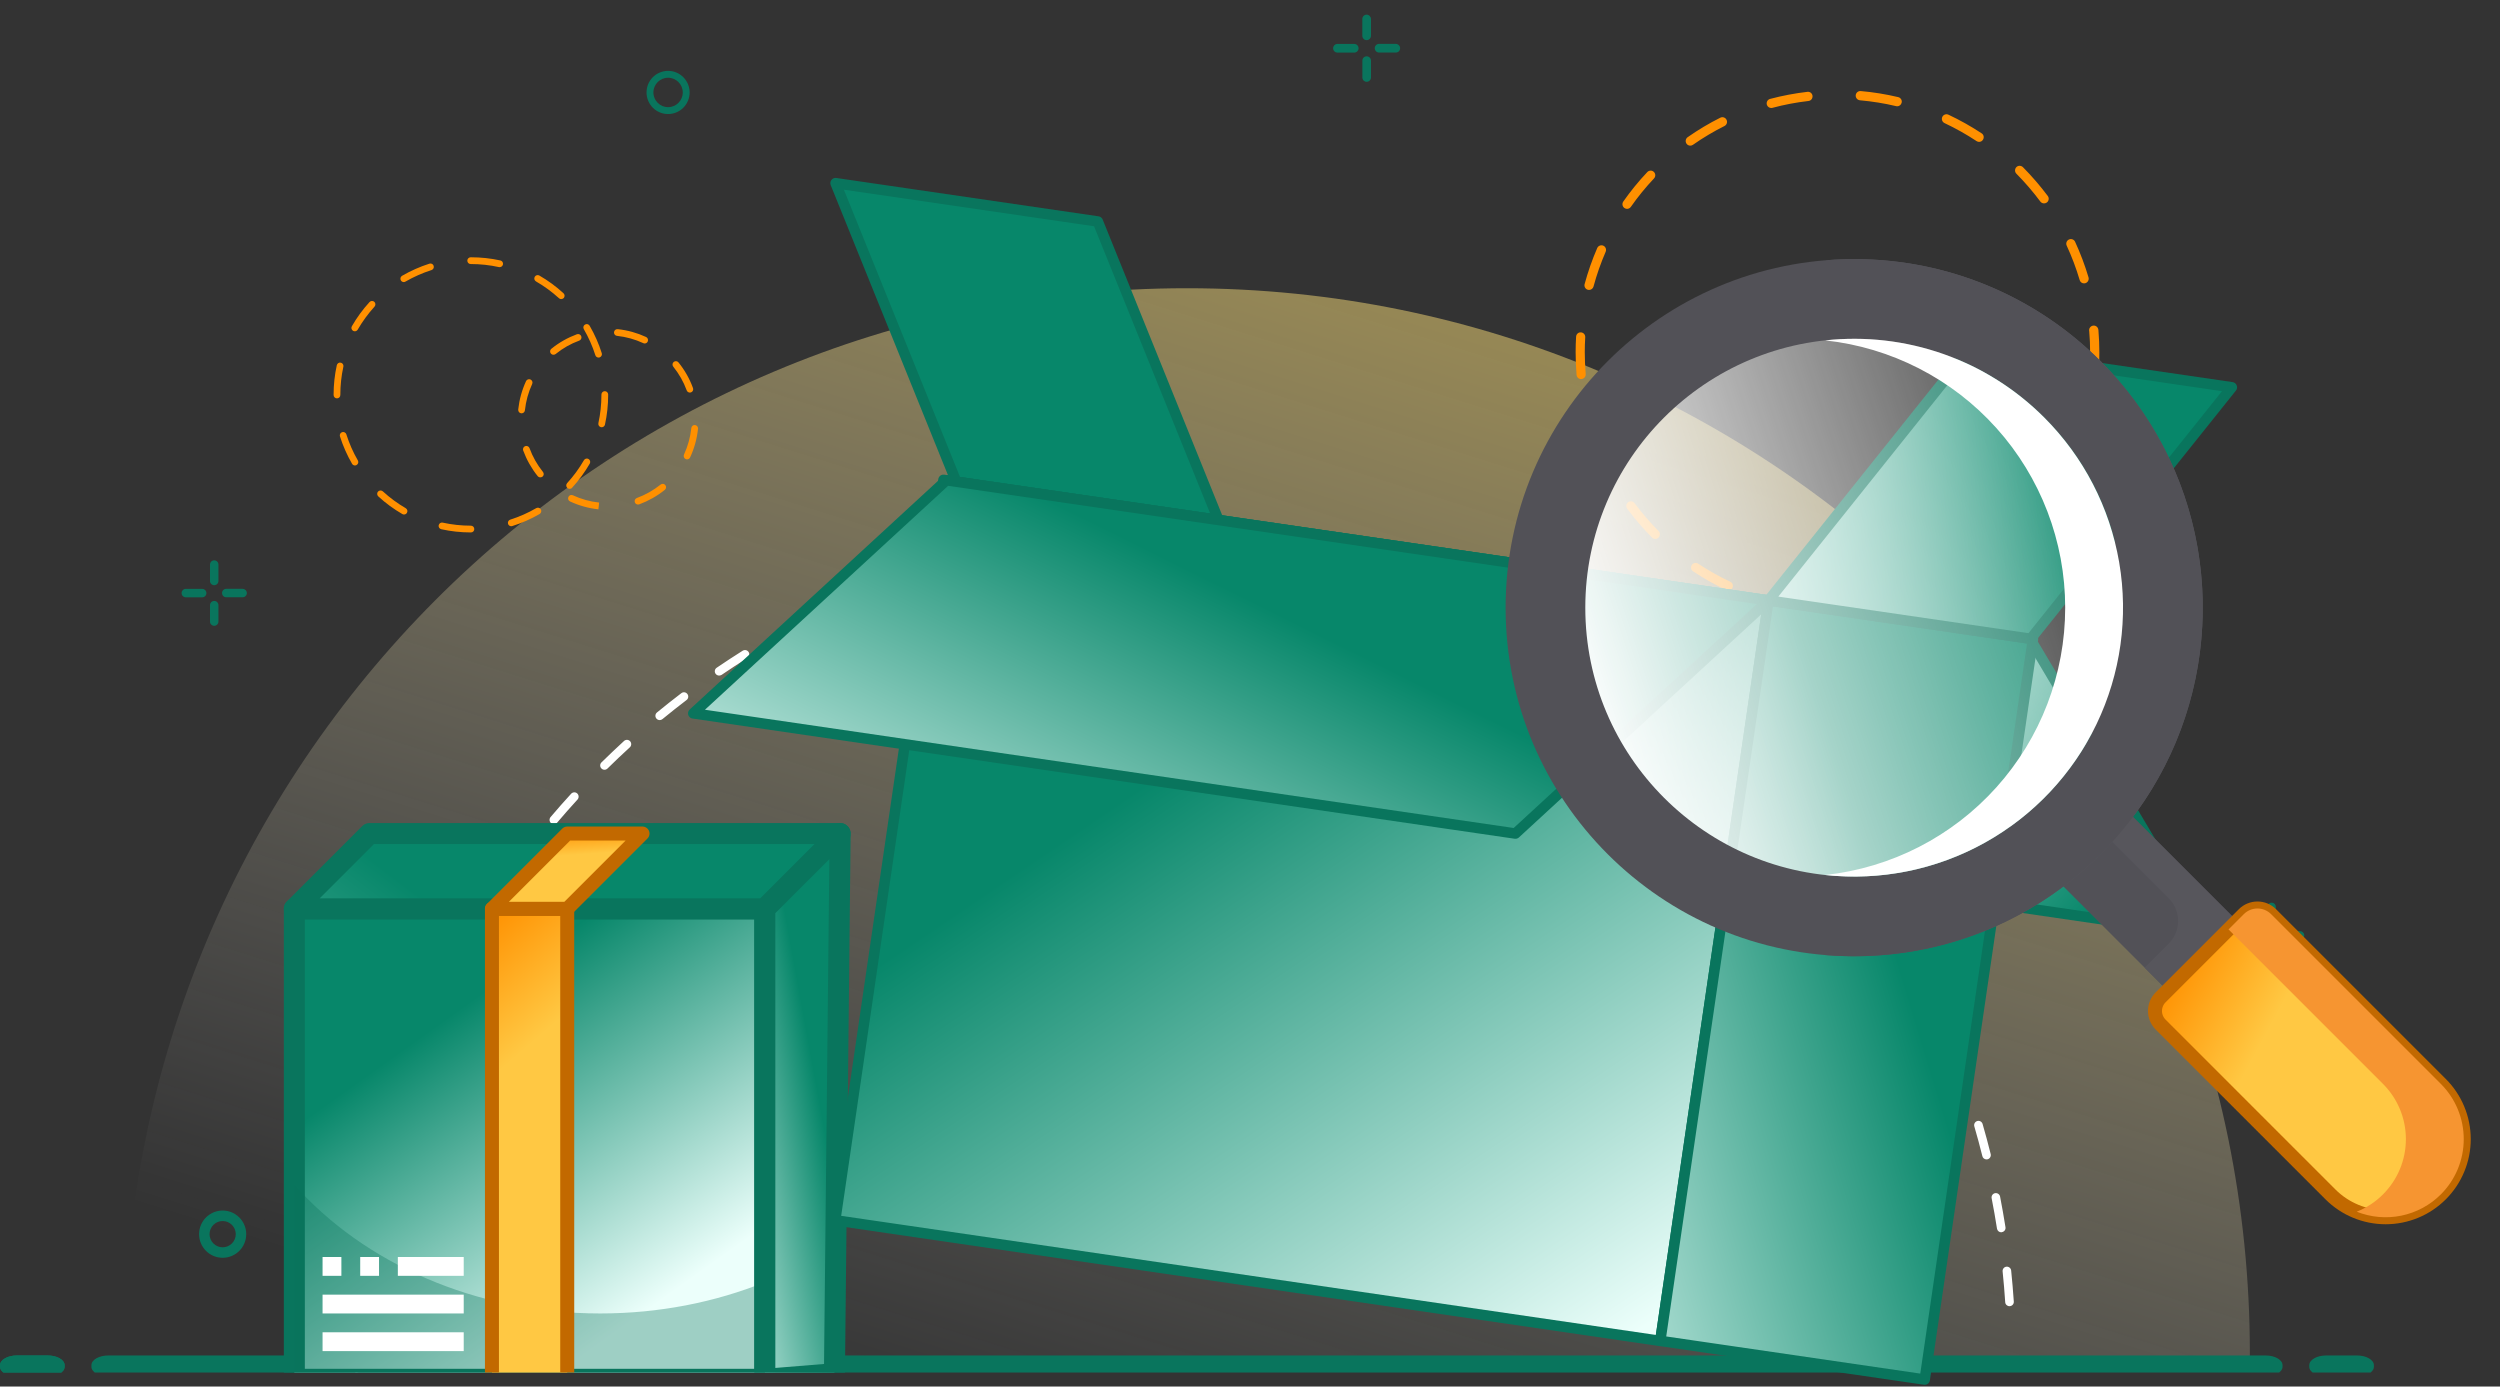 <svg width="357" height="198" viewBox="0 0 357 198" fill="none" xmlns="http://www.w3.org/2000/svg">
<rect x="0" y="0" width="357" height="198" fill="#333333" stroke="none"/>
<g clip-path="url(#clip0_923_142027)">
<path d="M321.279 193.256C321.279 194.101 321.271 194.946 321.255 195.791H17.737C17.721 194.946 17.713 194.101 17.713 193.256C17.713 109.255 85.666 41.16 169.492 41.16C253.318 41.16 321.279 109.255 321.279 193.256Z" fill="url(#paint0_linear_923_142027)"/>
<path d="M50.946 196.001C50.609 196.001 50.336 195.727 50.328 195.389V195.293C50.32 194.786 50.32 194.27 50.32 193.755C50.32 192.821 50.328 191.872 50.352 190.938C50.36 190.6 50.641 190.326 50.978 190.334C51.316 190.342 51.589 190.624 51.581 190.962C51.557 191.888 51.549 192.821 51.549 193.747C51.549 194.254 51.549 194.761 51.557 195.269V195.365C51.565 195.703 51.292 195.985 50.946 195.993C50.954 196.001 50.954 196.001 50.946 196.001ZM286.953 186.526C286.632 186.526 286.359 186.277 286.343 185.947C286.246 184.49 286.126 183.009 285.973 181.56C285.941 181.221 286.182 180.916 286.519 180.883C286.857 180.851 287.162 181.093 287.194 181.431C287.347 182.896 287.467 184.385 287.572 185.866C287.596 186.204 287.339 186.502 287.001 186.518C286.977 186.526 286.961 186.526 286.953 186.526ZM51.276 185.383C51.26 185.383 51.244 185.383 51.228 185.383C50.89 185.359 50.633 185.061 50.657 184.723C50.77 183.25 50.906 181.761 51.075 180.296C51.115 179.958 51.42 179.716 51.758 179.756C52.095 179.797 52.336 180.103 52.296 180.441C52.135 181.89 51.991 183.363 51.886 184.828C51.862 185.134 51.597 185.383 51.276 185.383ZM285.78 175.973C285.483 175.973 285.218 175.756 285.17 175.45C284.945 174.009 284.688 172.544 284.407 171.111C284.342 170.773 284.559 170.451 284.889 170.386C285.218 170.322 285.547 170.539 285.612 170.869C285.893 172.318 286.15 173.791 286.383 175.248C286.439 175.587 286.206 175.9 285.869 175.949C285.845 175.965 285.812 175.973 285.78 175.973ZM52.545 174.838C52.513 174.838 52.481 174.838 52.441 174.83C52.103 174.773 51.878 174.46 51.934 174.121C52.175 172.664 52.449 171.191 52.746 169.75C52.81 169.42 53.139 169.203 53.469 169.267C53.798 169.34 54.015 169.662 53.951 169.992C53.662 171.425 53.389 172.882 53.148 174.323C53.099 174.629 52.842 174.838 52.545 174.838ZM283.676 165.564C283.402 165.564 283.145 165.379 283.081 165.097C282.728 163.681 282.342 162.248 281.932 160.847C281.836 160.517 282.029 160.179 282.35 160.082C282.68 159.986 283.017 160.179 283.113 160.501C283.523 161.918 283.917 163.367 284.27 164.8C284.35 165.13 284.15 165.468 283.82 165.548C283.78 165.556 283.724 165.564 283.676 165.564ZM54.754 164.453C54.706 164.453 54.65 164.445 54.602 164.437C54.272 164.349 54.079 164.019 54.16 163.689C54.529 162.264 54.939 160.815 55.365 159.406C55.461 159.084 55.806 158.899 56.128 158.996C56.449 159.092 56.634 159.438 56.538 159.76C56.12 161.161 55.718 162.586 55.349 164.003C55.276 164.268 55.027 164.453 54.754 164.453ZM280.647 155.389C280.39 155.389 280.157 155.228 280.069 154.979C279.587 153.602 279.073 152.21 278.542 150.849C278.422 150.535 278.575 150.173 278.888 150.052C279.201 149.931 279.563 150.084 279.683 150.398C280.221 151.775 280.735 153.175 281.226 154.568C281.338 154.89 281.169 155.244 280.848 155.357C280.776 155.373 280.711 155.389 280.647 155.389ZM57.895 154.294C57.823 154.294 57.758 154.286 57.686 154.254C57.365 154.141 57.204 153.787 57.317 153.465C57.815 152.073 58.353 150.672 58.907 149.295C59.036 148.981 59.389 148.829 59.711 148.957C60.024 149.086 60.176 149.44 60.048 149.762C59.502 151.123 58.972 152.507 58.474 153.884C58.385 154.141 58.144 154.294 57.895 154.294ZM276.711 145.536C276.478 145.536 276.253 145.399 276.149 145.174C275.546 143.846 274.911 142.517 274.261 141.205C274.108 140.899 274.229 140.529 274.534 140.376C274.839 140.223 275.209 140.344 275.361 140.65C276.02 141.97 276.663 143.314 277.265 144.659C277.402 144.973 277.265 145.335 276.96 145.472C276.88 145.52 276.791 145.536 276.711 145.536ZM61.944 144.457C61.855 144.457 61.767 144.441 61.687 144.401C61.382 144.256 61.245 143.894 61.389 143.58C62.016 142.244 62.667 140.891 63.342 139.579C63.494 139.273 63.864 139.161 64.169 139.313C64.474 139.466 64.587 139.837 64.434 140.143C63.767 141.447 63.117 142.783 62.498 144.103C62.394 144.321 62.169 144.457 61.944 144.457ZM271.907 136.094C271.69 136.094 271.481 135.981 271.369 135.78C270.654 134.508 269.899 133.236 269.136 131.996C268.959 131.706 269.047 131.328 269.336 131.151C269.626 130.974 270.003 131.062 270.18 131.352C270.951 132.608 271.714 133.896 272.437 135.176C272.606 135.474 272.501 135.852 272.204 136.013C272.116 136.069 272.011 136.094 271.907 136.094ZM66.852 135.031C66.748 135.031 66.643 135.007 66.547 134.95C66.25 134.781 66.153 134.403 66.322 134.105C67.061 132.825 67.84 131.545 68.627 130.298C68.812 130.008 69.19 129.927 69.479 130.104C69.768 130.29 69.849 130.668 69.672 130.958C68.892 132.197 68.121 133.461 67.39 134.725C67.27 134.918 67.061 135.031 66.852 135.031ZM266.284 127.11C266.091 127.11 265.898 127.013 265.778 126.844C264.95 125.645 264.083 124.445 263.215 123.278C263.014 123.004 263.071 122.618 263.336 122.417C263.609 122.215 263.994 122.272 264.195 122.537C265.079 123.721 265.946 124.928 266.79 126.144C266.983 126.426 266.91 126.804 266.637 127.005C266.525 127.07 266.404 127.11 266.284 127.11ZM72.588 126.087C72.467 126.087 72.339 126.047 72.234 125.975C71.953 125.782 71.889 125.395 72.09 125.113C72.941 123.906 73.825 122.698 74.725 121.531C74.933 121.257 75.319 121.209 75.584 121.418C75.857 121.628 75.906 122.014 75.697 122.28C74.813 123.439 73.929 124.638 73.086 125.83C72.973 125.991 72.781 126.087 72.588 126.087ZM259.873 118.657C259.697 118.657 259.52 118.585 259.399 118.432C258.468 117.313 257.495 116.194 256.523 115.107C256.299 114.858 256.315 114.463 256.572 114.238C256.821 114.013 257.214 114.029 257.439 114.286C258.427 115.381 259.399 116.516 260.347 117.651C260.564 117.909 260.532 118.303 260.267 118.521C260.146 118.617 260.01 118.657 259.873 118.657ZM79.095 117.691C78.95 117.691 78.814 117.643 78.693 117.546C78.436 117.329 78.404 116.935 78.621 116.677C79.577 115.55 80.565 114.431 81.561 113.344C81.794 113.095 82.179 113.079 82.428 113.304C82.677 113.538 82.694 113.924 82.469 114.174C81.481 115.252 80.501 116.363 79.561 117.474C79.44 117.619 79.271 117.691 79.095 117.691ZM252.732 110.817C252.571 110.817 252.419 110.76 252.298 110.64C251.27 109.601 250.201 108.579 249.141 107.581C248.892 107.347 248.876 106.961 249.109 106.711C249.342 106.462 249.727 106.446 249.976 106.679C251.053 107.685 252.129 108.724 253.174 109.77C253.415 110.012 253.415 110.398 253.174 110.64C253.045 110.752 252.884 110.817 252.732 110.817ZM86.325 109.923C86.164 109.923 86.003 109.859 85.883 109.738C85.642 109.497 85.65 109.102 85.891 108.869C86.943 107.838 88.028 106.808 89.112 105.81C89.361 105.584 89.755 105.6 89.98 105.85C90.204 106.099 90.189 106.494 89.939 106.719C88.863 107.701 87.787 108.724 86.75 109.746C86.63 109.859 86.477 109.923 86.325 109.923ZM244.916 103.636C244.779 103.636 244.634 103.588 244.522 103.491C243.405 102.549 242.257 101.624 241.1 100.722C240.835 100.513 240.786 100.126 240.987 99.861C241.196 99.595 241.582 99.547 241.847 99.748C243.012 100.658 244.176 101.591 245.301 102.541C245.558 102.759 245.598 103.145 245.381 103.411C245.269 103.564 245.092 103.636 244.916 103.636ZM94.205 102.831C94.028 102.831 93.852 102.751 93.731 102.606C93.514 102.34 93.554 101.954 93.82 101.736C94.96 100.803 96.125 99.877 97.298 98.983C97.571 98.774 97.957 98.83 98.157 99.104C98.366 99.378 98.31 99.764 98.037 99.965C96.88 100.851 95.715 101.769 94.591 102.694C94.478 102.783 94.342 102.831 94.205 102.831ZM236.489 97.18C236.368 97.18 236.248 97.148 236.135 97.067C234.938 96.23 233.709 95.409 232.48 94.62C232.191 94.435 232.111 94.057 232.295 93.767C232.48 93.477 232.858 93.397 233.147 93.582C234.384 94.379 235.629 95.216 236.842 96.061C237.123 96.254 237.188 96.641 236.995 96.922C236.874 97.092 236.69 97.18 236.489 97.18ZM102.688 96.472C102.495 96.472 102.294 96.375 102.182 96.206C101.989 95.924 102.062 95.538 102.343 95.353C103.564 94.524 104.809 93.703 106.054 92.922C106.343 92.745 106.721 92.825 106.906 93.115C107.082 93.405 107.002 93.783 106.713 93.968C105.484 94.741 104.247 95.554 103.042 96.375C102.929 96.431 102.809 96.472 102.688 96.472ZM111.693 90.901C111.476 90.901 111.268 90.788 111.155 90.587C110.986 90.289 111.099 89.911 111.396 89.75C112.681 89.034 113.999 88.333 115.308 87.665C115.613 87.512 115.983 87.633 116.136 87.939C116.288 88.245 116.168 88.615 115.863 88.768C114.569 89.428 113.26 90.12 111.991 90.837C111.902 90.877 111.798 90.901 111.693 90.901ZM218.077 86.659C217.988 86.659 217.908 86.643 217.82 86.603C216.486 85.991 215.128 85.403 213.779 84.848C213.466 84.719 213.313 84.357 213.442 84.043C213.57 83.729 213.932 83.576 214.245 83.704C215.61 84.268 216.984 84.864 218.326 85.484C218.631 85.629 218.768 85.991 218.631 86.297C218.535 86.522 218.31 86.659 218.077 86.659ZM121.156 86.168C120.923 86.168 120.698 86.031 120.594 85.806C120.457 85.492 120.594 85.129 120.907 84.993C122.249 84.397 123.623 83.817 124.988 83.27C125.302 83.141 125.663 83.294 125.792 83.616C125.92 83.93 125.767 84.292 125.446 84.421C124.097 84.96 122.739 85.54 121.405 86.127C121.325 86.152 121.245 86.168 121.156 86.168ZM198.066 79.615C198.018 79.615 197.97 79.607 197.913 79.599C196.5 79.245 195.062 78.907 193.632 78.601C193.302 78.528 193.085 78.206 193.158 77.868C193.23 77.538 193.551 77.321 193.889 77.393C195.335 77.699 196.789 78.037 198.211 78.4C198.54 78.48 198.741 78.818 198.652 79.148C198.588 79.43 198.339 79.615 198.066 79.615ZM141.191 79.341C140.91 79.341 140.661 79.148 140.597 78.867C140.516 78.537 140.717 78.206 141.047 78.126C142.476 77.78 143.938 77.458 145.384 77.16C145.722 77.096 146.043 77.305 146.107 77.643C146.172 77.973 145.963 78.303 145.625 78.367C144.196 78.657 142.75 78.979 141.336 79.325C141.288 79.333 141.239 79.341 141.191 79.341ZM187.679 77.482C187.647 77.482 187.615 77.482 187.583 77.474C186.145 77.249 184.675 77.039 183.229 76.87C182.891 76.83 182.65 76.524 182.691 76.186C182.731 75.848 183.036 75.606 183.373 75.647C184.835 75.824 186.313 76.025 187.767 76.258C188.105 76.315 188.33 76.629 188.282 76.967C188.241 77.265 187.976 77.482 187.679 77.482ZM151.594 77.313C151.297 77.313 151.032 77.096 150.984 76.79C150.935 76.451 151.168 76.138 151.506 76.089C152.96 75.872 154.446 75.679 155.908 75.518C156.245 75.478 156.551 75.727 156.583 76.065C156.623 76.403 156.374 76.709 156.036 76.741C154.582 76.902 153.12 77.096 151.682 77.305C151.658 77.313 151.626 77.313 151.594 77.313ZM177.148 76.29C177.132 76.29 177.124 76.29 177.107 76.29C175.653 76.194 174.175 76.121 172.721 76.073C172.384 76.065 172.119 75.775 172.127 75.437C172.135 75.099 172.416 74.825 172.762 74.841C174.24 74.89 175.726 74.962 177.196 75.059C177.533 75.083 177.79 75.373 177.766 75.719C177.742 76.041 177.469 76.29 177.148 76.29ZM162.142 76.226C161.82 76.226 161.547 75.977 161.531 75.647C161.515 75.308 161.772 75.019 162.11 74.995C163.58 74.906 165.074 74.85 166.544 74.817C166.552 74.817 166.552 74.817 166.56 74.817C166.897 74.817 167.17 75.083 167.17 75.421C167.178 75.759 166.905 76.041 166.568 76.049C165.106 76.081 163.628 76.138 162.174 76.226C162.166 76.226 162.15 76.226 162.142 76.226Z" fill="white"/>
<path d="M6.804 196.559H2.426C1.084 196.559 0 195.936 0 195.165V194.952C0 194.182 1.084 193.559 2.426 193.559H6.804C8.146 193.559 9.23 194.182 9.23 194.952V195.165C9.238 195.936 8.146 196.559 6.804 196.559Z" fill="#09755D"/>
<path d="M323.52 196.559H15.48C14.138 196.559 13.054 195.936 13.054 195.165V194.952C13.054 194.182 14.138 193.559 15.48 193.559H323.52C324.861 193.559 325.946 194.182 325.946 194.952V195.165C325.946 195.936 324.861 196.559 323.52 196.559Z" fill="#09755D"/>
<path d="M6.804 196.559H2.426C1.084 196.559 0 195.936 0 195.165V194.952C0 194.182 1.084 193.559 2.426 193.559H6.804C8.146 193.559 9.23 194.182 9.23 194.952V195.165C9.238 195.936 8.146 196.559 6.804 196.559Z" fill="#09755D"/>
<path d="M336.566 196.559H332.188C330.846 196.559 329.762 195.936 329.762 195.165V194.952C329.762 194.182 330.846 193.559 332.188 193.559H336.566C337.907 193.559 338.992 194.182 338.992 194.952V195.165C339 195.936 337.907 196.559 336.566 196.559Z" fill="#09755D"/>
<path d="M26.534 84.091H28.871C29.201 84.091 29.474 84.356 29.474 84.695C29.474 85.025 29.209 85.298 28.871 85.298H26.534C26.204 85.298 25.931 85.033 25.931 84.695C25.931 84.525 25.995 84.381 26.108 84.268C26.22 84.155 26.365 84.091 26.534 84.091Z" fill="#09755D"/>
<path d="M35.25 84.679C35.25 84.848 35.185 85.001 35.073 85.113C34.96 85.226 34.816 85.29 34.647 85.29H32.309C31.98 85.29 31.707 85.025 31.707 84.687C31.707 84.357 31.972 84.083 32.309 84.083H34.631C34.968 84.091 35.242 84.349 35.25 84.679Z" fill="#09755D"/>
<path d="M31.193 80.621V82.964C31.193 83.294 30.928 83.568 30.59 83.568C30.261 83.568 29.988 83.302 29.988 82.964V80.621C29.988 80.291 30.253 80.018 30.59 80.018C30.759 80.018 30.904 80.082 31.016 80.195C31.129 80.307 31.193 80.46 31.193 80.621Z" fill="#09755D"/>
<path d="M30.59 85.814C30.92 85.814 31.193 86.079 31.193 86.417V88.76C31.193 89.09 30.928 89.364 30.59 89.364C30.422 89.364 30.277 89.299 30.165 89.186C30.052 89.074 29.988 88.929 29.988 88.76V86.417C29.988 86.087 30.261 85.814 30.59 85.814Z" fill="#09755D"/>
<path d="M95.402 10.119C93.707 10.119 92.325 11.496 92.325 13.202C92.325 14.901 93.699 16.285 95.402 16.285C97.097 16.285 98.479 14.909 98.479 13.202C98.479 11.504 97.097 10.119 95.402 10.119ZM95.402 15.303C94.245 15.303 93.305 14.361 93.305 13.202C93.305 12.043 94.245 11.101 95.402 11.101C96.559 11.101 97.499 12.043 97.499 13.202C97.499 14.361 96.559 15.303 95.402 15.303Z" fill="#09755D"/>
<path d="M87.754 150.816H90.092C90.421 150.816 90.695 151.082 90.695 151.42C90.695 151.75 90.429 152.024 90.092 152.024H87.754C87.425 152.024 87.152 151.758 87.152 151.42C87.152 151.251 87.216 151.106 87.329 150.994C87.441 150.881 87.594 150.816 87.754 150.816Z" fill="#09755D"/>
<path d="M96.478 151.404C96.478 151.573 96.414 151.726 96.302 151.839C96.189 151.952 96.045 152.016 95.876 152.016H93.538C93.209 152.016 92.936 151.75 92.936 151.412C92.936 151.082 93.201 150.809 93.538 150.809H95.86C96.189 150.817 96.47 151.074 96.478 151.404Z" fill="#09755D"/>
<path d="M92.414 147.347V149.689C92.414 150.019 92.149 150.293 91.811 150.293C91.482 150.293 91.209 150.028 91.209 149.689V147.347C91.209 147.017 91.474 146.743 91.811 146.743C91.98 146.743 92.124 146.808 92.237 146.92C92.349 147.033 92.414 147.178 92.414 147.347Z" fill="#09755D"/>
<path d="M91.819 152.539C92.148 152.539 92.422 152.805 92.422 153.143V155.485C92.422 155.815 92.157 156.089 91.819 156.089C91.65 156.089 91.506 156.025 91.393 155.912C91.281 155.799 91.217 155.654 91.217 155.485V153.143C91.217 152.813 91.482 152.539 91.819 152.539Z" fill="#09755D"/>
<path d="M31.795 172.865C29.94 172.865 28.429 174.371 28.429 176.238C28.429 178.098 29.932 179.611 31.795 179.611C33.651 179.611 35.161 178.106 35.161 176.238C35.161 174.379 33.651 172.865 31.795 172.865ZM31.795 178.114C30.767 178.114 29.924 177.277 29.924 176.238C29.924 175.208 30.759 174.363 31.795 174.363C32.824 174.363 33.667 175.2 33.667 176.238C33.667 177.269 32.832 178.114 31.795 178.114Z" fill="#09755D"/>
<path d="M232.496 181.044H235.26C235.653 181.044 235.966 181.366 235.966 181.752C235.966 182.147 235.645 182.461 235.26 182.461H232.496C232.103 182.461 231.789 182.139 231.789 181.752C231.789 181.559 231.87 181.374 231.998 181.245C232.127 181.116 232.303 181.044 232.496 181.044Z" fill="#09755D"/>
<path d="M242.811 181.736C242.811 181.938 242.731 182.123 242.602 182.251C242.473 182.38 242.297 182.461 242.096 182.461H239.332C238.939 182.461 238.625 182.139 238.625 181.752C238.625 181.358 238.947 181.044 239.332 181.044H242.08C242.473 181.044 242.811 181.35 242.811 181.736Z" fill="#09755D"/>
<path d="M238.015 176.939V179.708C238.015 180.102 237.694 180.416 237.308 180.416C236.914 180.416 236.601 180.094 236.601 179.708V176.939C236.601 176.544 236.922 176.23 237.308 176.23C237.501 176.23 237.686 176.311 237.814 176.44C237.935 176.569 238.015 176.746 238.015 176.939Z" fill="#09755D"/>
<path d="M237.3 183.089C237.694 183.089 238.007 183.411 238.007 183.797V186.566C238.007 186.961 237.686 187.275 237.3 187.275C237.107 187.275 236.922 187.194 236.794 187.066C236.665 186.937 236.585 186.76 236.585 186.558V183.789C236.593 183.403 236.906 183.089 237.3 183.089Z" fill="#09755D"/>
<path d="M190.989 6.271H193.383C193.72 6.271 194.001 6.545 194.001 6.891C194.001 7.229 193.728 7.511 193.383 7.511H190.989C190.651 7.511 190.37 7.237 190.37 6.891C190.37 6.722 190.442 6.569 190.547 6.457C190.667 6.344 190.82 6.271 190.989 6.271Z" fill="#09755D"/>
<path d="M199.938 6.875C199.938 7.053 199.873 7.206 199.761 7.326C199.648 7.439 199.496 7.503 199.327 7.503H196.933C196.596 7.503 196.315 7.23 196.315 6.884C196.315 6.545 196.588 6.264 196.933 6.264H199.311C199.648 6.272 199.93 6.537 199.938 6.875Z" fill="#09755D"/>
<path d="M195.776 2.714V5.112C195.776 5.451 195.503 5.732 195.158 5.732C194.821 5.732 194.539 5.459 194.539 5.112V2.714C194.539 2.376 194.812 2.094 195.158 2.094C195.327 2.094 195.479 2.166 195.592 2.271C195.704 2.392 195.776 2.545 195.776 2.714Z" fill="#09755D"/>
<path d="M195.158 8.043C195.495 8.043 195.776 8.317 195.776 8.663V11.062C195.776 11.4 195.503 11.681 195.158 11.681C194.989 11.681 194.837 11.609 194.724 11.504C194.612 11.392 194.547 11.239 194.547 11.07V8.671C194.539 8.325 194.812 8.043 195.158 8.043Z" fill="#09755D"/>
<path d="M320.331 132.97H322.669C322.998 132.97 323.271 133.235 323.271 133.573C323.271 133.904 323.006 134.177 322.669 134.177H320.331C320.002 134.177 319.729 133.912 319.729 133.573C319.729 133.404 319.793 133.26 319.905 133.147C320.01 133.042 320.162 132.97 320.331 132.97Z" fill="#09755D"/>
<path d="M329.047 133.565C329.047 133.734 328.983 133.887 328.87 134C328.758 134.113 328.613 134.177 328.444 134.177H326.107C325.777 134.177 325.504 133.912 325.504 133.573C325.504 133.243 325.769 132.97 326.107 132.97H328.428C328.766 132.97 329.039 133.235 329.047 133.565Z" fill="#09755D"/>
<path d="M324.99 129.508V131.851C324.99 132.181 324.725 132.454 324.388 132.454C324.058 132.454 323.785 132.189 323.785 131.851V129.508C323.785 129.178 324.05 128.904 324.388 128.904C324.556 128.904 324.701 128.969 324.813 129.081C324.918 129.186 324.99 129.339 324.99 129.508Z" fill="#09755D"/>
<path d="M324.388 134.7C324.717 134.7 324.99 134.966 324.99 135.304V137.646C324.99 137.977 324.725 138.25 324.388 138.25C324.219 138.25 324.074 138.186 323.962 138.073C323.85 137.96 323.785 137.816 323.785 137.646V135.304C323.785 134.966 324.058 134.7 324.388 134.7Z" fill="#09755D"/>
<path d="M85.449 72.732L85.505 72.249L85.449 72.732C84.035 72.579 82.678 72.201 81.4 71.605C81.159 71.492 81.055 71.203 81.168 70.961C81.28 70.72 81.569 70.615 81.81 70.728C82.991 71.275 84.252 71.629 85.554 71.766L85.505 72.249L85.449 72.732ZM91.105 72.048C90.912 72.048 90.727 71.927 90.655 71.734C90.566 71.484 90.695 71.203 90.944 71.114C92.173 70.663 93.306 70.019 94.334 69.198C94.543 69.029 94.848 69.061 95.009 69.271C95.177 69.48 95.145 69.786 94.936 69.947C93.836 70.84 92.599 71.533 91.273 72.024C91.217 72.04 91.161 72.048 91.105 72.048ZM77.159 68.168C77.014 68.168 76.878 68.103 76.781 67.991C75.89 66.888 75.199 65.648 74.709 64.328C74.62 64.078 74.749 63.797 74.998 63.708C75.247 63.62 75.528 63.748 75.617 63.998C76.066 65.23 76.709 66.365 77.537 67.395C77.705 67.604 77.673 67.91 77.464 68.071C77.376 68.127 77.263 68.168 77.159 68.168ZM98.109 65.6C98.045 65.6 97.973 65.584 97.909 65.552C97.668 65.439 97.563 65.149 97.676 64.908C98.222 63.724 98.575 62.46 98.72 61.148V61.124C98.752 60.858 98.985 60.665 99.25 60.697C99.515 60.73 99.708 60.963 99.676 61.229V61.245C99.523 62.662 99.146 64.03 98.551 65.31C98.463 65.495 98.294 65.6 98.109 65.6ZM74.484 59.023C74.468 59.023 74.452 59.023 74.436 59.023C74.171 58.999 73.978 58.757 74.002 58.492V58.476C74.154 57.067 74.532 55.698 75.118 54.426C75.231 54.185 75.52 54.08 75.761 54.193C76.002 54.306 76.107 54.596 75.994 54.837C75.448 56.02 75.102 57.276 74.958 58.588V58.596C74.934 58.838 74.725 59.023 74.484 59.023ZM98.511 56.061C98.318 56.061 98.134 55.94 98.061 55.747C97.611 54.515 96.961 53.38 96.141 52.358C95.973 52.148 96.005 51.843 96.214 51.681C96.422 51.513 96.728 51.545 96.888 51.754C97.78 52.857 98.479 54.088 98.961 55.417C99.049 55.666 98.929 55.948 98.672 56.036C98.616 56.053 98.559 56.061 98.511 56.061ZM79.039 50.659C78.894 50.659 78.757 50.595 78.661 50.482C78.492 50.273 78.525 49.967 78.733 49.806C79.834 48.912 81.063 48.22 82.388 47.729C82.638 47.64 82.919 47.769 83.007 48.019C83.096 48.268 82.967 48.55 82.718 48.639C81.489 49.089 80.356 49.733 79.336 50.563C79.256 50.619 79.143 50.659 79.039 50.659ZM92.061 49.049C91.996 49.049 91.924 49.033 91.86 49.001C90.679 48.453 89.426 48.107 88.124 47.962H88.108C87.843 47.938 87.65 47.697 87.682 47.431C87.707 47.166 87.948 46.972 88.213 47.005H88.229C89.635 47.157 90.992 47.536 92.261 48.123C92.502 48.236 92.607 48.526 92.494 48.767C92.422 48.944 92.245 49.049 92.061 49.049Z" fill="#FF9000"/>
<path d="M67.254 76.032H67.246C65.816 76.032 64.394 75.879 63.012 75.573C62.755 75.517 62.587 75.259 62.643 75.002C62.699 74.744 62.956 74.575 63.213 74.631C64.522 74.921 65.88 75.066 67.238 75.066H67.246C67.511 75.066 67.728 75.283 67.728 75.549C67.736 75.815 67.519 76.032 67.254 76.032ZM73.005 75.147C72.805 75.147 72.612 75.018 72.548 74.808C72.467 74.551 72.612 74.285 72.861 74.205C74.154 73.794 75.399 73.247 76.572 72.562C76.805 72.426 77.094 72.506 77.231 72.74C77.368 72.973 77.287 73.263 77.054 73.4C75.817 74.116 74.508 74.696 73.15 75.122C73.102 75.138 73.054 75.147 73.005 75.147ZM57.694 73.472C57.614 73.472 57.526 73.448 57.453 73.408C56.224 72.691 55.059 71.846 54.015 70.88C53.822 70.703 53.806 70.397 53.983 70.196C54.16 70.003 54.465 69.987 54.666 70.164C55.67 71.081 56.77 71.894 57.935 72.57C58.168 72.707 58.248 72.997 58.112 73.231C58.024 73.384 57.863 73.472 57.694 73.472ZM81.344 69.809C81.231 69.809 81.111 69.769 81.015 69.681C80.822 69.504 80.806 69.198 80.982 68.996C81.898 67.998 82.71 66.887 83.384 65.72C83.521 65.487 83.81 65.406 84.043 65.543C84.276 65.68 84.348 65.97 84.22 66.203C83.505 67.435 82.661 68.594 81.697 69.648C81.609 69.761 81.481 69.809 81.344 69.809ZM50.689 66.469C50.521 66.469 50.36 66.38 50.272 66.227C49.557 64.987 48.978 63.675 48.544 62.315C48.464 62.057 48.609 61.792 48.858 61.711C49.115 61.631 49.38 61.776 49.46 62.025C49.87 63.321 50.416 64.569 51.099 65.744C51.236 65.978 51.155 66.267 50.922 66.404C50.858 66.445 50.77 66.469 50.689 66.469ZM85.923 61.011C85.891 61.011 85.85 61.011 85.818 61.003C85.561 60.946 85.393 60.689 85.449 60.423C85.738 59.103 85.883 57.742 85.883 56.382V56.342C85.883 56.076 86.1 55.859 86.365 55.859C86.63 55.859 86.847 56.076 86.847 56.342V56.382C86.847 57.815 86.694 59.248 86.389 60.633C86.341 60.858 86.14 61.011 85.923 61.011ZM48.119 56.889C47.854 56.889 47.637 56.672 47.637 56.406V56.382C47.637 54.957 47.789 53.532 48.095 52.156C48.151 51.898 48.408 51.729 48.665 51.786C48.922 51.842 49.091 52.099 49.035 52.357C48.745 53.669 48.601 55.022 48.601 56.382V56.406C48.601 56.672 48.392 56.889 48.119 56.889ZM85.473 51.061C85.272 51.061 85.079 50.932 85.015 50.723C84.605 49.435 84.051 48.179 83.368 47.004C83.232 46.77 83.312 46.481 83.545 46.344C83.778 46.207 84.067 46.288 84.204 46.521C84.919 47.761 85.505 49.073 85.931 50.433C86.011 50.691 85.875 50.956 85.618 51.037C85.569 51.061 85.521 51.061 85.473 51.061ZM50.665 47.31C50.585 47.31 50.505 47.286 50.424 47.245C50.191 47.109 50.111 46.819 50.248 46.585C50.954 45.354 51.806 44.186 52.77 43.132C52.947 42.939 53.252 42.923 53.453 43.1C53.645 43.277 53.662 43.583 53.485 43.784C52.569 44.79 51.766 45.893 51.083 47.068C50.995 47.221 50.834 47.31 50.665 47.31ZM80.139 42.713C80.026 42.713 79.906 42.673 79.818 42.584C78.814 41.667 77.713 40.862 76.54 40.186C76.307 40.049 76.227 39.759 76.363 39.526C76.5 39.292 76.789 39.212 77.022 39.348C78.251 40.057 79.416 40.91 80.468 41.876C80.661 42.053 80.677 42.359 80.5 42.56C80.396 42.657 80.267 42.713 80.139 42.713ZM57.662 40.282C57.493 40.282 57.333 40.194 57.244 40.041C57.108 39.807 57.188 39.517 57.421 39.381C58.658 38.664 59.968 38.085 61.325 37.65C61.582 37.569 61.847 37.706 61.928 37.964C62.008 38.221 61.871 38.487 61.614 38.568C60.329 38.978 59.076 39.534 57.903 40.21C57.823 40.266 57.742 40.282 57.662 40.282ZM71.351 38.149C71.319 38.149 71.278 38.149 71.246 38.141C69.937 37.851 68.595 37.706 67.246 37.706H67.214C66.948 37.706 66.732 37.489 66.732 37.223C66.732 36.958 66.948 36.74 67.214 36.74H67.246C68.668 36.74 70.081 36.893 71.455 37.191C71.712 37.247 71.881 37.505 71.825 37.763C71.776 37.996 71.576 38.149 71.351 38.149Z" fill="#FF9000"/>
<path d="M259.113 87.661C259.091 87.661 259.069 87.661 259.058 87.661C257.259 87.496 255.449 87.21 253.693 86.781C253.342 86.693 253.122 86.341 253.21 85.99C253.298 85.638 253.649 85.418 254 85.506C255.69 85.913 257.435 86.199 259.168 86.353C259.53 86.385 259.794 86.704 259.761 87.067C259.728 87.408 259.443 87.661 259.113 87.661ZM266.575 87.562C266.245 87.562 265.96 87.309 265.916 86.979C265.872 86.616 266.136 86.287 266.498 86.254C268.231 86.056 269.965 85.726 271.644 85.286C271.995 85.198 272.357 85.407 272.445 85.759C272.533 86.111 272.324 86.474 271.973 86.561C270.228 87.023 268.44 87.364 266.629 87.562C266.619 87.562 266.597 87.562 266.575 87.562ZM246.791 84.329C246.693 84.329 246.605 84.307 246.517 84.263C244.882 83.494 243.291 82.592 241.777 81.592C241.47 81.394 241.393 80.976 241.59 80.679C241.788 80.371 242.194 80.294 242.501 80.492C243.96 81.46 245.497 82.328 247.077 83.065C247.406 83.219 247.548 83.615 247.395 83.945C247.274 84.186 247.044 84.329 246.791 84.329ZM278.809 83.945C278.567 83.945 278.337 83.813 278.216 83.582C278.052 83.252 278.183 82.856 278.513 82.702C280.071 81.921 281.585 81.02 283.011 80.019C283.308 79.81 283.725 79.887 283.933 80.184C284.141 80.481 284.065 80.899 283.768 81.108C282.287 82.141 280.718 83.076 279.105 83.89C279.006 83.923 278.908 83.945 278.809 83.945ZM236.367 76.963C236.203 76.963 236.027 76.897 235.907 76.765C234.634 75.478 233.438 74.093 232.363 72.641C232.143 72.344 232.209 71.938 232.494 71.718C232.79 71.498 233.196 71.564 233.416 71.85C234.458 73.246 235.61 74.588 236.839 75.83C237.092 76.083 237.092 76.501 236.839 76.765C236.697 76.908 236.532 76.963 236.367 76.963ZM289.046 76.325C288.882 76.325 288.717 76.27 288.596 76.149C288.333 75.896 288.322 75.478 288.574 75.214C289.77 73.95 290.89 72.575 291.899 71.146C292.107 70.849 292.524 70.772 292.821 70.992C293.117 71.201 293.194 71.619 292.974 71.916C291.932 73.4 290.78 74.807 289.529 76.127C289.397 76.259 289.222 76.325 289.046 76.325ZM229.06 66.484C228.807 66.484 228.577 66.341 228.467 66.099C227.71 64.461 227.063 62.746 226.547 61.008C226.448 60.657 226.646 60.294 226.986 60.184C227.337 60.085 227.699 60.283 227.809 60.623C228.303 62.295 228.928 63.955 229.663 65.538C229.817 65.868 229.674 66.264 229.345 66.418C229.246 66.473 229.159 66.484 229.06 66.484ZM296.09 65.67C296.003 65.67 295.915 65.648 295.827 65.615C295.498 65.472 295.344 65.077 295.487 64.747C296.189 63.141 296.771 61.47 297.221 59.788C297.319 59.436 297.681 59.227 298.033 59.326C298.384 59.425 298.592 59.788 298.493 60.14C298.022 61.888 297.418 63.614 296.694 65.275C296.584 65.527 296.343 65.67 296.09 65.67ZM225.79 54.136C225.45 54.136 225.165 53.883 225.132 53.532V53.487C225.044 52.432 225 51.354 225 50.288C225 49.551 225.022 48.815 225.066 48.078C225.088 47.715 225.395 47.429 225.757 47.462C226.119 47.484 226.394 47.792 226.372 48.155C226.328 48.858 226.306 49.573 226.306 50.288C226.306 51.31 226.35 52.355 226.437 53.377V53.41C226.47 53.773 226.207 54.092 225.845 54.125C225.834 54.136 225.812 54.136 225.79 54.136ZM299.064 53.235C299.053 53.235 299.042 53.235 299.02 53.235C298.658 53.213 298.384 52.905 298.406 52.542C298.45 51.827 298.472 51.102 298.472 50.376C298.472 49.353 298.428 48.309 298.34 47.286L298.329 47.209C298.296 46.846 298.57 46.528 298.932 46.495C299.294 46.462 299.613 46.736 299.646 47.099L299.657 47.176C299.744 48.243 299.788 49.32 299.788 50.376C299.788 51.123 299.766 51.882 299.722 52.619C299.7 52.971 299.415 53.235 299.064 53.235ZM226.92 41.404C226.865 41.404 226.81 41.393 226.745 41.382C226.394 41.283 226.185 40.92 226.284 40.568C226.756 38.82 227.359 37.093 228.083 35.422C228.226 35.092 228.621 34.938 228.95 35.081C229.279 35.224 229.433 35.62 229.29 35.95C228.599 37.555 228.006 39.227 227.557 40.909C227.48 41.206 227.205 41.404 226.92 41.404ZM297.605 40.469C297.319 40.469 297.056 40.282 296.979 39.996C296.485 38.325 295.86 36.665 295.125 35.081C294.971 34.751 295.114 34.356 295.443 34.202C295.772 34.048 296.167 34.191 296.321 34.52C297.078 36.159 297.725 37.874 298.241 39.611C298.34 39.963 298.142 40.326 297.802 40.436C297.725 40.458 297.671 40.469 297.605 40.469ZM232.341 29.826C232.209 29.826 232.077 29.782 231.968 29.705C231.671 29.496 231.594 29.089 231.803 28.781C232.845 27.297 233.997 25.878 235.237 24.57C235.49 24.306 235.907 24.295 236.17 24.548C236.433 24.801 236.444 25.218 236.192 25.482C234.996 26.747 233.877 28.121 232.878 29.551C232.747 29.727 232.549 29.826 232.341 29.826ZM291.888 29.045C291.691 29.045 291.493 28.957 291.361 28.781C290.319 27.385 289.167 26.043 287.938 24.801C287.686 24.548 287.686 24.13 287.938 23.866C288.19 23.613 288.607 23.613 288.871 23.866C290.143 25.152 291.339 26.538 292.426 27.989C292.645 28.286 292.579 28.693 292.294 28.913C292.162 29.001 292.031 29.045 291.888 29.045ZM241.371 20.798C241.162 20.798 240.954 20.699 240.833 20.512C240.625 20.216 240.702 19.798 240.998 19.589C242.479 18.555 244.048 17.61 245.661 16.807C245.99 16.642 246.385 16.774 246.55 17.104C246.714 17.434 246.583 17.83 246.254 17.995C244.696 18.775 243.181 19.677 241.755 20.677C241.634 20.765 241.503 20.798 241.371 20.798ZM282.616 20.26C282.496 20.26 282.364 20.227 282.254 20.15C280.795 19.182 279.259 18.324 277.679 17.577C277.35 17.423 277.207 17.027 277.361 16.697C277.514 16.367 277.909 16.224 278.238 16.378C279.873 17.148 281.464 18.039 282.978 19.039C283.286 19.237 283.362 19.644 283.165 19.952C283.044 20.161 282.836 20.26 282.616 20.26ZM252.936 15.422C252.64 15.422 252.376 15.224 252.299 14.927C252.212 14.575 252.42 14.212 252.771 14.124C254.516 13.662 256.304 13.322 258.104 13.113C258.466 13.069 258.795 13.332 258.828 13.695C258.861 14.058 258.609 14.388 258.247 14.421C256.513 14.619 254.779 14.949 253.1 15.4C253.046 15.411 252.991 15.422 252.936 15.422ZM270.92 15.18C270.865 15.18 270.821 15.169 270.766 15.158C269.076 14.751 267.332 14.476 265.598 14.322C265.236 14.289 264.973 13.97 264.995 13.607C265.027 13.245 265.346 12.97 265.708 13.003C267.507 13.157 269.318 13.454 271.073 13.871C271.424 13.959 271.644 14.311 271.556 14.663C271.479 14.971 271.216 15.18 270.92 15.18Z" fill="#FF9000"/>
<path d="M42.031 129.781H109.219V196.969H42.031V129.781Z" fill="url(#paint1_linear_923_142027)" stroke="#09755D" stroke-width="3" stroke-miterlimit="10" stroke-linecap="round" stroke-linejoin="round"/>
<path d="M109.219 129.781H42.031L52.781 119.031H119.969L109.219 129.781Z" fill="url(#paint2_linear_923_142027)" stroke="#09755D" stroke-width="3" stroke-miterlimit="10" stroke-linecap="round" stroke-linejoin="round"/>
<path d="M42.031 169.193C51.952 180.341 67.819 187.562 85.703 187.562C94.126 187.562 102.101 185.959 109.219 183.1V196.969H42.031V169.193Z" fill="#09755D" fill-opacity="0.34"/>
<path d="M119.969 119.031L109.219 129.781V196.969L119.159 196.159L119.969 119.031Z" fill="url(#paint3_linear_923_142027)" stroke="#09755D" stroke-width="3" stroke-miterlimit="10" stroke-linecap="round" stroke-linejoin="round"/>
<path d="M70.25 129.781H81V196.969H70.25V129.781Z" fill="url(#paint4_linear_923_142027)" stroke="#C26900" stroke-width="2" stroke-miterlimit="10" stroke-linecap="round" stroke-linejoin="round"/>
<path d="M81 129.781H70.25L81 119.031H91.75L81 129.781Z" fill="url(#paint5_linear_923_142027)" stroke="#C26900" stroke-width="2" stroke-miterlimit="10" stroke-linecap="round" stroke-linejoin="round"/>
<path d="M56.812 179.5H66.219V182.188H56.812V179.5ZM51.438 179.5H54.125V182.188H51.438V179.5ZM46.062 179.5H48.75V182.188H46.062V179.5ZM46.062 190.25H66.219V192.938H46.062V190.25ZM46.062 184.875H66.219V187.562H46.062V184.875Z" fill="white"/>
</g>
<path d="M119.323 26.158L156.765 31.632L174 74.263L136.557 68.789L119.323 26.158Z" fill="#07876A" stroke="#09755D" stroke-width="1.5" stroke-miterlimit="10" stroke-linecap="round" stroke-linejoin="round"/>
<path d="M289.888 91.206L172.489 74.042L197.594 116.281L314.993 133.445L289.888 91.206Z" fill="url(#paint6_linear_923_142027)" stroke="#09755D" stroke-width="1.5" stroke-miterlimit="10" stroke-linecap="round" stroke-linejoin="round"/>
<rect x="134.729" y="68.522" width="119.068" height="106.856" transform="rotate(8.318 134.729 68.522)" fill="url(#paint7_linear_923_142027)" stroke="#09755D" stroke-width="1.5" stroke-miterlimit="10" stroke-linecap="round" stroke-linejoin="round"/>
<path d="M135.147 68.582L252.546 85.746L216.399 119.03L99 101.866L135.147 68.582Z" fill="url(#paint8_linear_923_142027)" stroke="#09755D" stroke-width="1.5" stroke-miterlimit="10" stroke-linecap="round" stroke-linejoin="round"/>
<rect x="252.545" y="85.746" width="38.163" height="106.856" transform="rotate(8.318 252.545 85.746)" fill="url(#paint9_linear_923_142027)" stroke="#09755D" stroke-width="1.5" stroke-miterlimit="10" stroke-linecap="round" stroke-linejoin="round"/>
<path d="M252.543 85.746L289.985 91.22L318.703 55.307L281.26 49.833L252.543 85.746Z" fill="url(#paint10_linear_923_142027)" stroke="#09755D" stroke-width="1.5" stroke-miterlimit="10" stroke-linecap="round" stroke-linejoin="round"/>
<ellipse cx="265.388" cy="86.389" rx="41.5" ry="42.5" fill="url(#paint11_linear_923_142027)"/>
<path d="M300.591 112.661L290.66 122.592L309.512 141.444L319.443 131.513L300.591 112.661Z" fill="#525157"/>
<path d="M300.591 112.661L297.335 115.917L309.693 128.274C310.552 129.133 311.034 130.298 311.034 131.513C311.034 132.728 310.552 133.893 309.693 134.752L306.256 138.189L309.512 141.444L319.443 131.513L300.591 112.661Z" fill="#57565C"/>
<path d="M308.539 142.418L320.417 130.539C320.934 130.023 321.634 129.733 322.365 129.733C323.095 129.733 323.795 130.023 324.312 130.539L348.556 154.783C350.647 156.875 351.823 159.712 351.823 162.67C351.823 165.628 350.647 168.465 348.556 170.556L348.556 170.556C346.464 172.648 343.627 173.823 340.669 173.823C337.711 173.823 334.874 172.648 332.783 170.556L308.539 146.313C308.022 145.796 307.732 145.096 307.732 144.365C307.732 143.635 308.022 142.934 308.539 142.418L308.539 142.418Z" fill="url(#paint12_linear_923_142027)" stroke="#C26900" stroke-width="2" stroke-miterlimit="10" stroke-linecap="round" stroke-linejoin="round"/>
<path d="M348.556 154.783L324.312 130.539C323.795 130.023 323.095 129.732 322.364 129.732C321.634 129.732 320.933 130.023 320.417 130.539L318.233 132.723L340.294 154.783C341.329 155.819 342.151 157.048 342.712 158.401C343.272 159.755 343.561 161.205 343.561 162.67C343.561 164.134 343.272 165.585 342.712 166.938C342.151 168.291 341.329 169.52 340.294 170.556L340.294 170.556C339.224 171.629 337.946 172.471 336.538 173.031C338.564 173.838 340.782 174.034 342.918 173.594C345.054 173.154 347.014 172.098 348.556 170.556L348.556 170.556C349.591 169.52 350.413 168.291 350.973 166.938C351.534 165.585 351.822 164.134 351.822 162.67C351.822 161.205 351.534 159.755 350.973 158.401C350.413 157.048 349.591 155.819 348.556 154.783Z" fill="#F69531"/>
<path d="M299.973 51.581C294.862 46.46 288.695 42.518 281.902 40.03C275.109 37.542 267.854 36.568 260.645 37.176C273.088 38.211 284.688 43.885 293.143 53.073C301.598 62.261 306.291 74.291 306.291 86.778C306.291 99.264 301.598 111.294 293.143 120.482C284.688 129.67 273.088 135.344 260.645 136.379C270.807 137.226 280.984 134.932 289.799 129.806C298.615 124.68 305.643 116.97 309.933 107.719C314.223 98.468 315.569 88.123 313.787 78.082C312.006 68.042 307.184 58.791 299.973 51.581Z" fill="#57565C"/>
<path fill-rule="evenodd" clip-rule="evenodd" d="M314.552 86.777C314.552 114.268 292.267 136.553 264.776 136.553C237.285 136.553 215 114.268 215 86.777C215 59.286 237.285 37.001 264.776 37.001C292.267 37.001 314.552 59.286 314.552 86.777ZM303.171 86.777C303.171 107.982 285.981 125.172 264.776 125.172C243.571 125.172 226.381 107.982 226.381 86.777C226.381 65.572 243.571 48.382 264.776 48.382C285.981 48.382 303.171 65.572 303.171 86.777Z" fill="#525157"/>
<path d="M291.925 59.629C287.87 55.566 282.953 52.466 277.539 50.559C272.125 48.651 266.351 47.984 260.645 48.607C270.058 49.625 278.762 54.086 285.087 61.131C291.411 68.176 294.909 77.31 294.909 86.778C294.909 96.245 291.411 105.379 285.087 112.424C278.762 119.47 270.058 123.93 260.645 124.948C268.545 125.803 276.517 124.186 283.459 120.32C290.402 116.453 295.973 110.527 299.405 103.36C302.837 96.193 303.961 88.137 302.621 80.304C301.282 72.472 297.544 65.248 291.925 59.629Z" fill="white"/>
<defs>
<linearGradient id="paint0_linear_923_142027" x1="260.566" y1="58.732" x2="206.631" y2="230.789" gradientUnits="userSpaceOnUse">
<stop stop-color="#FDDF76" stop-opacity="0.5"/>
<stop offset="1" stop-color="white" stop-opacity="0"/>
</linearGradient>
<linearGradient id="paint1_linear_923_142027" x1="64.914" y1="144.594" x2="94.326" y2="185.777" gradientUnits="userSpaceOnUse">
<stop stop-color="#07876A"/>
<stop offset="1" stop-color="#ECFFFB"/>
</linearGradient>
<linearGradient id="paint2_linear_923_142027" x1="105.798" y1="124.059" x2="28.619" y2="225.887" gradientUnits="userSpaceOnUse">
<stop offset="0.241" stop-color="#07876A"/>
<stop offset="1" stop-color="#ECFFFB"/>
</linearGradient>
<linearGradient id="paint3_linear_923_142027" x1="118.014" y1="124.059" x2="89.773" y2="129.199" gradientUnits="userSpaceOnUse">
<stop offset="0.241" stop-color="#07876A"/>
<stop offset="1" stop-color="#ECFFFB"/>
</linearGradient>
<linearGradient id="paint4_linear_923_142027" x1="70.25" y1="129.781" x2="82.16" y2="143.586" gradientUnits="userSpaceOnUse">
<stop stop-color="#FF9000"/>
<stop offset="1" stop-color="#FFC843"/>
</linearGradient>
<linearGradient id="paint5_linear_923_142027" x1="70.25" y1="119.031" x2="70.515" y2="122.866" gradientUnits="userSpaceOnUse">
<stop stop-color="#FF9000"/>
<stop offset="1" stop-color="#FFC843"/>
</linearGradient>
<linearGradient id="paint6_linear_923_142027" x1="297.853" y1="131.816" x2="249.86" y2="89.387" gradientUnits="userSpaceOnUse">
<stop stop-color="#07876A"/>
<stop offset="1" stop-color="#ECFFFB"/>
</linearGradient>
<linearGradient id="paint7_linear_923_142027" x1="175.281" y1="102.129" x2="245.546" y2="178.978" gradientUnits="userSpaceOnUse">
<stop stop-color="#07876A"/>
<stop offset="1" stop-color="#ECFFFB"/>
</linearGradient>
<linearGradient id="paint8_linear_923_142027" x1="150.334" y1="71.679" x2="119.252" y2="134.305" gradientUnits="userSpaceOnUse">
<stop stop-color="#07876A"/>
<stop offset="1" stop-color="#ECFFFB"/>
</linearGradient>
<linearGradient id="paint9_linear_923_142027" x1="283.769" y1="92.64" x2="199.011" y2="132.578" gradientUnits="userSpaceOnUse">
<stop offset="0.241" stop-color="#07876A"/>
<stop offset="1" stop-color="#ECFFFB"/>
</linearGradient>
<linearGradient id="paint10_linear_923_142027" x1="308.491" y1="53.814" x2="233.403" y2="58.758" gradientUnits="userSpaceOnUse">
<stop offset="0.193" stop-color="#07876A"/>
<stop offset="1" stop-color="#ECFFFB"/>
</linearGradient>
<linearGradient id="paint11_linear_923_142027" x1="232.888" y1="121.889" x2="316.888" y2="94.389" gradientUnits="userSpaceOnUse">
<stop stop-color="white"/>
<stop offset="1" stop-color="white" stop-opacity="0"/>
</linearGradient>
<linearGradient id="paint12_linear_923_142027" x1="306.591" y1="144.365" x2="321.153" y2="152.236" gradientUnits="userSpaceOnUse">
<stop stop-color="#FF9000"/>
<stop offset="1" stop-color="#FFC843"/>
</linearGradient>
<clipPath id="clip0_923_142027">
<rect width="339" height="196" fill="white"/>
</clipPath>
</defs>
</svg>
